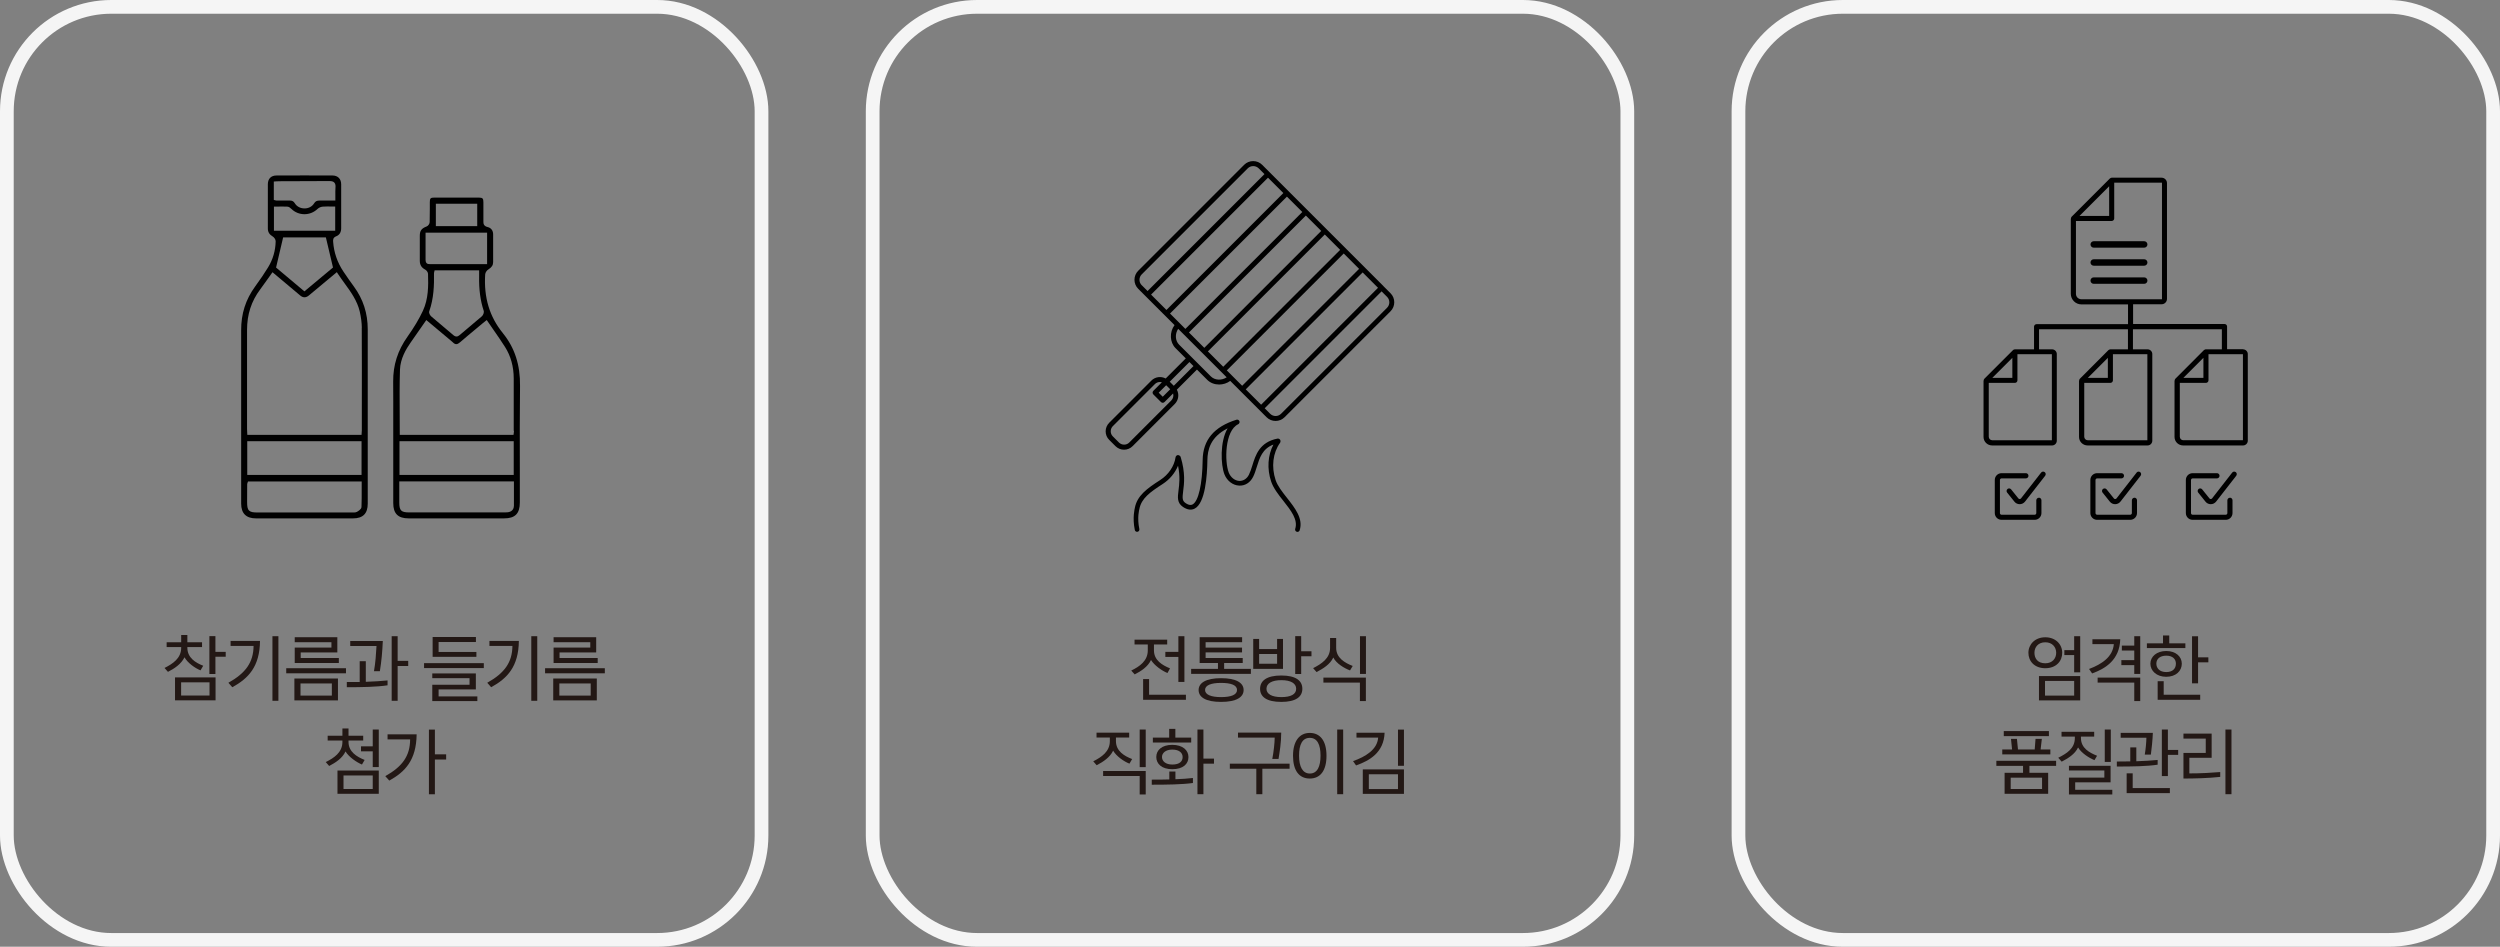 <?xml version="1.0" encoding="UTF-8"?><svg id="_레이어_2" xmlns="http://www.w3.org/2000/svg" viewBox="0 0 364.4 138"><rect x="0" y="0" width="364.4" height="138" fill="#808080" stroke="none"/><defs><style>.cls-1{fill:none;stroke:#f5f5f5;stroke-miterlimit:10;stroke-width:2px;}.cls-2{fill:#231815;}</style></defs><g id="_레이어_1-2"><rect class="cls-1" x="1" y="1" width="110" height="136" rx="15.22" ry="15.22"/><rect class="cls-1" x="127.2" y="1" width="110" height="136" rx="15.22" ry="15.22"/><rect class="cls-1" x="253.4" y="1" width="110" height="136" rx="15.22" ry="15.22"/><g><path class="cls-2" d="M27.31,93.62h2.14v.7h-2.14v.09c0,1.46,1.17,2.18,2.31,2.63l-.39,.67c-.81-.32-1.86-1.07-2.34-1.9-.47,.97-1.46,1.64-2.41,2.12l-.5-.57c1.22-.61,2.43-1.42,2.43-2.94v-.1h-2.12v-.7h2.12v-1.06h.9v1.06Zm4.11,8.46h-5.91v-3.34h5.91v3.34Zm-.88-.7v-1.92h-4.14v1.92h4.14Zm2.36-5.65h-1.5v2.51h-.88v-5.52h.88v2.3h1.5v.71Z"/><path class="cls-2" d="M37.9,93.42c-.04,3.76-1.7,5.47-4.04,6.75l-.57-.65c2.5-1.4,3.65-2.96,3.67-5.37h-3.35v-.73h4.28Zm2.68,8.73h-.87v-9.42h.87v9.42Z"/><path class="cls-2" d="M50.43,97.4v.74h-8.71v-.74h8.71Zm-1.17,4.69h-6.35v-3.19h6.35v3.19Zm-6.3-5.45v-2.25h5.35v-.78h-5.35v-.73h6.21v2.22h-5.34v.81h5.56v.73h-6.44Zm5.41,4.75v-1.77h-4.57v1.77h4.57Z"/><path class="cls-2" d="M50.56,99.41c.65,0,1.25,0,1.87,0v-3.03h.89v3c1.21-.04,2.27-.11,3.17-.2v.71c-1.55,.24-3.73,.28-5.94,.28v-.75Zm5.24-5.98c-.08,1.69-.18,2.83-.43,4.4h-.86c.22-1.22,.3-2.5,.37-3.67h-3.83v-.73h4.75Zm2.16-.7v3.6h1.54v.75h-1.54v5.07h-.87v-9.42h.87Z"/><path class="cls-2" d="M70.52,96.66v.72h-8.71v-.72h8.71Zm-.94,5.53h-6.57v-2.38h5.43v-.96h-5.43v-.69h6.35v2.33h-5.43v1.02h5.65v.68Zm-6.52-6.45v-2.89h6.31v.73h-5.44v1.45h5.51v.71h-6.39Z"/><path class="cls-2" d="M75.63,93.42c-.04,3.76-1.7,5.47-4.04,6.75l-.57-.65c2.5-1.4,3.65-2.96,3.67-5.37h-3.35v-.73h4.28Zm2.68,8.73h-.87v-9.42h.87v9.42Z"/><path class="cls-2" d="M88.16,97.4v.74h-8.71v-.74h8.71Zm-1.17,4.69h-6.35v-3.19h6.35v3.19Zm-6.3-5.45v-2.25h5.35v-.78h-5.35v-.73h6.21v2.22h-5.34v.81h5.56v.73h-6.44Zm5.41,4.75v-1.77h-4.57v1.77h4.57Z"/><path class="cls-2" d="M50.8,107.24h2.14v.7h-2.14v.2c0,1.45,1.21,2.17,2.35,2.63l-.39,.67c-.79-.33-1.9-1.09-2.4-1.91-.44,.98-1.45,1.64-2.38,2.12l-.5-.57c1.21-.6,2.43-1.41,2.43-2.93v-.21h-2.15v-.7h2.15v-1.06h.89v1.06Zm4.41,8.46h-6.02v-3.39h6.02v3.39Zm-.88-.7v-1.97h-4.26v1.97h4.26Zm.88-3.19h-.88v-2.3h-1.71v-.72h1.71v-2.45h.88v5.47Z"/><path class="cls-2" d="M60.73,107.04c-.05,3.76-1.67,5.46-3.99,6.74l-.58-.65c2.5-1.4,3.61-2.95,3.62-5.36h-3.29v-.73h4.23Zm2.66-.69v3.6h1.64v.76h-1.64v5.06h-.87v-9.42h.87Z"/></g><g><path class="cls-2" d="M168.2,93.94v.86c0,1.45,1.22,2.16,2.34,2.62l-.37,.68c-.79-.32-1.9-1.09-2.4-1.9-.45,.98-1.46,1.64-2.38,2.1l-.5-.56c1.21-.58,2.41-1.41,2.41-2.93v-.87h-1.93v-.7h4.76v.7h-1.93Zm4.66,8.06h-6.24v-3.02h.87v2.28h5.37v.74Zm-.22-2.6h-.88v-3.65h-1.9v-.73h1.9v-2.29h.88v6.67Z"/><path class="cls-2" d="M182.33,98.22h-8.71v-.73h3.91v-.85h-2.67v-3.76h6.19v.73h-5.32v.78h5.31v.7h-5.31v.82h5.41v.73h-2.71v.85h3.9v.73Zm-1.06,2.36c0,1.04-1.05,1.73-3.29,1.73s-3.27-.69-3.27-1.73,1.07-1.73,3.27-1.73,3.29,.67,3.29,1.73Zm-3.29-1.04c-1.47,0-2.33,.35-2.33,1.03s.86,1.04,2.33,1.04,2.33-.34,2.33-1.04-.86-1.03-2.33-1.03Z"/><path class="cls-2" d="M187.01,97.49h-4.34v-4.36h.86v1.48h2.62v-1.48h.86v4.36Zm-.86-.74v-1.42h-2.62v1.42h2.62Zm3.68,3.65c0,1.15-.92,1.91-3.07,1.91s-3.09-.75-3.09-1.91,.94-1.94,3.09-1.94,3.07,.77,3.07,1.94Zm-.9,0c0-.79-.78-1.26-2.16-1.26s-2.17,.47-2.17,1.26c0,.75,.77,1.21,2.17,1.21s2.16-.42,2.16-1.21Zm2.23-4.74h-1.5v2.58h-.87v-5.52h.87v2.21h1.5v.73Z"/><path class="cls-2" d="M196.78,97.72c-.85-.32-1.99-1-2.44-1.88-.45,.99-1.5,1.63-2.44,2.12l-.5-.57c1.21-.62,2.47-1.42,2.47-2.94v-1.45h.89v1.44c0,1.46,1.26,2.18,2.41,2.63l-.39,.65Zm2.31,4.47h-.87v-2.69h-5.32v-.73h6.19v3.42Zm.01-3.96h-.87v-5.5h.87v5.5Z"/><path class="cls-2" d="M164.63,111.31c-.8-.31-1.89-1.06-2.38-1.89-.46,.97-1.47,1.64-2.4,2.12l-.5-.57c1.2-.61,2.42-1.41,2.42-2.94v-.53h-1.94v-.71h4.76v.71h-1.93v.52c0,1.46,1.21,2.18,2.36,2.62l-.39,.67Zm2.37,4.49h-.88v-2.69h-5.33v-.73h6.21v3.42Zm0-3.98h-.88v-5.48h.88v5.48Z"/><path class="cls-2" d="M167.87,113.64c.87,0,1.74,0,2.57-.03v-1.15h.89v1.12c.93-.03,1.81-.09,2.55-.18v.73c-1.55,.22-3.82,.25-6,.25v-.74Zm5.76-5.41h-5.59v-.72h2.38v-1.27h.9v1.27h2.31v.72Zm-2.76,3.89c-1.54,0-2.33-.79-2.33-1.78s.8-1.77,2.33-1.77,2.36,.79,2.36,1.78-.77,1.77-2.36,1.77Zm1.51-1.77c0-.59-.46-1.09-1.51-1.09-.98,0-1.5,.51-1.5,1.08,0,.61,.53,1.1,1.51,1.1,1.06,0,1.5-.47,1.5-1.09Zm3.03-4.01v4.23h1.54v.74h-1.54v4.45h-.87v-9.42h.87Z"/><path class="cls-2" d="M187.97,111.31v.74h-3.97v3.71h-.88v-3.71h-3.86v-.74h8.71Zm-2.52-.69c.18-.91,.35-2.32,.35-3.11h-5.35v-.73h6.3c0,1.51-.23,2.82-.39,3.84h-.91Z"/><path class="cls-2" d="M193.35,110.16c0,2.16-.89,3.32-2.44,3.32s-2.44-1.16-2.44-3.32,.96-3.33,2.44-3.33,2.44,1.1,2.44,3.33Zm-.87-.02c0-1.61-.48-2.59-1.56-2.59s-1.57,.96-1.57,2.59,.53,2.61,1.57,2.61c1.1,0,1.56-1.03,1.56-2.61Zm3.3,5.62h-.87v-9.42h.87v9.42Z"/><path class="cls-2" d="M201.82,106.8c-.11,2.89-2.18,4.07-4.16,4.77l-.44-.63c1.81-.64,3.54-1.68,3.66-3.43h-3.16v-.71h4.1Zm2.82,8.91h-6v-3.56h6v3.56Zm-.87-.7v-2.15h-4.25v2.15h4.25Zm.87-3.39h-.87v-5.27h.87v5.27Z"/></g><g><path class="cls-2" d="M298.12,92.89c1.52,0,2.47,1.04,2.47,2.26s-.88,2.25-2.47,2.25-2.46-1.04-2.46-2.25,.95-2.26,2.46-2.26Zm1.59,2.26c0-.82-.56-1.53-1.59-1.53s-1.58,.71-1.58,1.53,.47,1.53,1.58,1.53c1.04,0,1.59-.71,1.59-1.53Zm3.5,6.94h-6.01v-3.55h6.01v3.55Zm-.88-.7v-2.14h-4.25v2.14h4.25Zm-1.43-6.63h1.43v-2.03h.88v5.27h-.88v-2.52h-1.43v-.72Z"/><path class="cls-2" d="M309.05,93.18c-.1,3-2.14,4.27-4.1,4.98l-.45-.65c1.87-.7,3.47-1.78,3.61-3.62h-3.12v-.71h4.07Zm2.91,9.01h-.87v-2.69h-5.34v-.73h6.21v3.42Zm0-3.96h-.87v-1.28h-1.88v-.73h1.88v-1.4h-1.81v-.72h1.81v-1.37h.87v5.5Z"/><path class="cls-2" d="M318.54,94.46h-5.61v-.69h2.35v-1.14h.91v1.14h2.35v.69Zm-2.8,4.19c-1.4,0-2.3-.88-2.3-1.91s.92-1.85,2.31-1.85,2.27,.81,2.27,1.85-.84,1.91-2.28,1.91Zm-1.43-1.92c0,.67,.48,1.23,1.44,1.23s1.41-.52,1.41-1.23c0-.65-.46-1.16-1.41-1.16s-1.44,.51-1.44,1.16Zm6.39,5.27h-6.2v-2.71h.88v1.97h5.32v.74Zm-.31-9.26v3.07h1.5v.73h-1.5v3.06h-.88v-6.86h.88Z"/><path class="cls-2" d="M299.71,111.63h-3.9v1.01h2.73v3.06h-6.35v-3.06h2.69v-1.01h-3.89v-.74h8.71v.74Zm-7.86-1.67v-.72h1.43l-.16-1.54h.87l.15,1.54h2.44l.12-1.54h.92l-.18,1.54h1.42v.72h-7.01Zm.22-2.66v-.74h6.58v.74h-6.58Zm5.58,7.7v-1.65h-4.57v1.65h4.57Z"/><path class="cls-2" d="M305.29,110.8c-.79-.32-1.9-1.03-2.39-1.85-.45,.97-1.46,1.59-2.39,2.07l-.5-.57c1.2-.6,2.42-1.34,2.42-2.87v-.21h-1.94v-.7h4.76v.7h-1.93v.2c0,1.47,1.21,2.13,2.35,2.59l-.38,.64Zm2.6,5h-6.32v-2.46h5.16v-1.04h-5.16v-.68h6.07v2.41h-5.16v1.09h5.41v.68Zm-.22-4.74h-.88v-4.72h.88v4.72Z"/><path class="cls-2" d="M308.55,111c.67,0,1.32,0,1.96-.02v-2.04h.88v2.02c1.16-.03,2.21-.11,3.11-.19v.69c-1.55,.24-3.73,.27-5.95,.27v-.73Zm5.25-4.18c-.03,.94-.19,2.51-.29,3.17h-.89c.12-.67,.23-1.77,.24-2.46h-3.75v-.71h4.69Zm2.48,8.79h-6.3v-2.89h.88v2.15h5.42v.74Zm1.21-5.58h-1.5v3.09h-.88v-6.78h.88v2.97h1.5v.72Z"/><path class="cls-2" d="M323.62,113.24c-1.72,.19-3.79,.24-5.36,.24v-3.73h3.25v-2.09h-3.25v-.73h4.11v3.53h-3.25v2.27c1.75,0,2.97-.08,4.5-.2v.71Zm1.64,2.52h-.88v-9.42h.88v9.42Z"/></g><g><path d="M201.63,41.68h0s-2.76-2.76-2.76-2.76h0s0,0,0,0l-5.52-5.52s0,0,0,0c0,0,0,0,0,0l-2.76-2.76s0,0,0,0,0,0,0,0l-5.52-5.52s0,0,0,0c0,0,0,0,0,0l-1.1-1.1c-.35-.35-.82-.54-1.31-.54s-.96,.19-1.31,.54l-15.45,15.45c-.72,.72-.72,1.9,0,2.62l5.3,5.3c-.75,1.01-.71,2.49,.14,3.35l1.5,1.5-2.93,2.93c-.67-.36-1.53-.26-2.09,.31l-6.14,6.14c-.33,.33-.52,.78-.52,1.25s.18,.92,.52,1.25l.91,.91c.33,.33,.78,.52,1.25,.52s.92-.18,1.25-.52l6.14-6.14c.57-.57,.67-1.42,.31-2.09l2.93-2.93,1.5,1.5c.45,.45,1.08,.68,1.73,.68,.57,0,1.15-.18,1.62-.53l5.3,5.3c.36,.36,.84,.54,1.31,.54s.95-.18,1.31-.54l15.45-15.45c.72-.72,.72-1.9,0-2.62l-1.06-1.06Zm-6.29-5.26l-17.04,17.04-2.24-2.24,17.04-17.04,2.24,2.24Zm-2.76-2.76l-17.04,17.04-2.24-2.24,17.04-17.04,2.24,2.24Zm-26.16,7.92c-.44-.44-.44-1.15,0-1.59l15.45-15.45c.21-.21,.49-.33,.8-.33s.58,.12,.8,.33l.84,.84-17.04,17.04-.84-.84Zm1.36,1.36l17.04-17.04,2.24,2.24-17.04,17.04-2.24-2.24Zm2.76,2.76l17.04-17.04,2.24,2.24-17.04,17.04-.82-.82s0,0,0,0c0,0,0,0,0,0l-1.42-1.42Zm-.56,10.45l.59,.59-1.09,1.09-.59-.59,1.09-1.09Zm.75,2.22l-6.14,6.14c-.2,.2-.46,.3-.74,.3s-.54-.11-.74-.3l-.91-.91c-.2-.2-.3-.46-.3-.74s.11-.54,.3-.74l6.14-6.14c.2-.2,.47-.3,.74-.3,.09,0,.19,.02,.28,.04l-1.25,1.25c-.07,.07-.11,.16-.11,.26s.04,.19,.11,.26l1.11,1.11c.07,.07,.16,.11,.26,.11s.19-.04,.26-.11l1.25-1.25c.1,.35,.01,.74-.26,1.02Zm.36-2.14l-.59-.59,2.87-2.87,.59,.59-2.87,2.87Zm5.4-1.37l-1.76-1.76s0,0,0,0l-.55-.55-2.31-2.31c-.59-.58-.62-1.59-.14-2.31l7.07,7.07c-.72,.48-1.73,.45-2.31-.14Zm3.11-.09s0,0,0,0c0,0,0,0,0,0l-.78-.78,17.04-17.04,2.24,2.24-17.04,17.04-1.46-1.46Zm1.98,1.98l17.04-17.04,2.24,2.24-17.04,17.04-2.24-2.24Zm20.6-11.89l-15.45,15.45c-.44,.44-1.15,.44-1.59,0l-.8-.8,17.04-17.04,.8,.8c.44,.44,.44,1.15,0,1.59Z"/><path d="M189.12,77.53s-.07,0-.11-.02c-.18-.06-.28-.25-.22-.43,.43-1.33-.62-2.67-1.74-4.09-.72-.91-1.45-1.85-1.77-2.81-.62-1.86-.49-3.82,.33-5.38-1.6,.6-2.02,1.95-2.42,3.25-.16,.51-.31,1-.53,1.44-.42,.85-1.19,1.34-2.04,1.29-.93-.04-1.77-.69-2.15-1.65-.53-1.36-.68-4.75,.47-6.7-2.57,1.3-2.93,3.21-2.95,4.62-.03,2.3-.31,6.28-1.85,7.08-.51,.27-1.08,.18-1.71-.24-.88-.6-.78-1.4-.65-2.41,.11-.87,.26-2.01-.07-3.6-.43,1.06-1.22,2.01-2.24,2.67-1.86,1.2-3.11,2.1-3.4,3.66-.01,.04-.35,1.25,0,2.9,.04,.18-.08,.37-.26,.4-.18,.04-.37-.08-.4-.26-.38-1.83,0-3.15,0-3.2,.33-1.79,1.74-2.82,3.7-4.08,1.21-.78,2.05-2.02,2.24-3.32,.02-.16,.18-.31,.34-.32,.16,0,.35,.12,.4,.27,.71,2.31,.51,3.91,.37,4.97-.13,1.04-.15,1.42,.35,1.76,.6,.41,.91,.25,1.01,.2,.87-.45,1.43-2.94,1.48-6.49,.04-2.91,1.65-4.83,4.92-5.86,.17-.06,.37,.04,.44,.21,.06,.16-.02,.36-.17,.44-1.99,.94-2,5.48-1.39,7.05,.28,.71,.89,1.19,1.55,1.22,.57,.01,1.1-.31,1.4-.92,.19-.39,.34-.85,.49-1.33,.47-1.52,1.05-3.4,3.66-3.92,.14-.03,.32,.05,.39,.17,.08,.12,.07,.31,0,.43-1.06,1.47-1.3,3.51-.66,5.44,.28,.85,.98,1.74,1.66,2.6,1.18,1.5,2.39,3.04,1.85,4.72-.05,.14-.18,.24-.32,.24Z"/></g><g><path d="M326.98,50.9h-2.36s0-3.3,0-3.3c0-.21-.16-.37-.37-.37h-13.33v-2.88h4.15c.44,0,.79-.35,.79-.79V26.69c0-.44-.36-.79-.79-.79h-7.27c-.06,.01-.09,.02-.12,.03-.08,.03-.12,.06-.14,.08l-5.58,5.58s-.05,.06-.07,.11c-.02,.07-.03,.1-.03,.13l-.02,.09v10.91c0,.41,.17,.8,.46,1.09,.29,.29,.68,.45,1.09,.45h6.79v2.88h-13.33c-.19,0-.35,.15-.37,.34v.11s0,0,0,0v3.22h-2.8c-.06,0-.09,.02-.12,.03-.08,.03-.12,.05-.14,.08l-4.18,4.18s-.05,.06-.07,.11c-.02,.07-.03,.1-.03,.13l-.02,.09v8.15c0,.69,.57,1.24,1.25,1.24h8.74c.38,0,.69-.31,.69-.69v-12.63c0-.38-.31-.69-.69-.69h-1.9s0-2.93,0-2.93h12.96v2.93h-2.58c-.05,0-.09,.02-.12,.03-.08,.03-.12,.06-.14,.08l-4.17,4.18s-.05,.06-.07,.11c-.02,.07-.03,.1-.03,.13l-.02,.09v8.15c0,.69,.57,1.24,1.25,1.24h8.74c.38,0,.69-.31,.69-.69v-12.63c0-.38-.31-.69-.69-.69h-2.13s0-2.93,0-2.93h12.96v2.93h-2.37s-.06,.02-.1,.03c-.08,.03-.12,.06-.14,.08l-4.17,4.18s-.05,.06-.07,.11c-.02,.07-.03,.1-.03,.13l-.02,.09v8.15c0,.69,.57,1.24,1.25,1.24h8.74c.38,0,.69-.31,.69-.69v-12.63c0-.38-.31-.69-.69-.69Zm-33.66,1.26v2.92s-2.92,0-2.92,0l2.92-2.92Zm5.76-.52v12.53s-8.69,0-8.69,0c-.28,0-.51-.23-.51-.51v-7.85s3.81,0,3.81,0c.1,0,.19-.04,.26-.11,.07-.07,.11-.16,.11-.26v-3.81s5.02,0,5.02,0Zm8.35-24.49v4.32s-4.32,0-4.32,0l4.32-4.32Zm-.19,25.01v2.92s-2.92,0-2.92,0l2.92-2.92Zm5.76-.52v12.53s-8.69,0-8.69,0c-.28,0-.51-.23-.51-.51v-7.85h3.81c.2,0,.37-.17,.37-.37v-3.81s5.02,0,5.02,0Zm-9.61-8.02c-.21,0-.41-.08-.57-.23-.15-.15-.23-.35-.23-.57v-10.61s5.21,0,5.21,0c.1,0,.19-.04,.26-.11,.07-.07,.11-.16,.11-.26v-5.21s6.96,0,6.96,0v16.99s-11.74,0-11.74,0Zm17.78,8.54v2.92h-2.92l2.92-2.92Zm-2.93,12.01c-.28,0-.51-.23-.51-.51v-7.85h3.81c.2,0,.37-.17,.37-.37v-3.81h5.02s0,12.53,0,12.53h-8.69Z"/><path d="M305.18,36.1h7.36c.26,0,.47-.21,.47-.47s-.21-.47-.47-.47h-7.36c-.26,0-.47,.21-.47,.47s.21,.47,.47,.47Z"/><path d="M305.18,38.73h7.36c.26,0,.47-.21,.47-.47s-.21-.47-.47-.47h-7.36c-.26,0-.47,.21-.47,.47s.21,.47,.47,.47Z"/><path d="M305.18,41.37h7.36c.26,0,.47-.21,.47-.47s-.21-.47-.47-.47h-7.36c-.26,0-.47,.21-.47,.47s.21,.47,.47,.47Z"/><path d="M297.51,68.89l-2.93,3.76c-.06,.07-.14,.09-.18,.09-.06,.01-.15-.02-.2-.09l-1.06-1.32c-.07-.09-.18-.14-.29-.14-.08,0-.17,.03-.23,.08-.16,.13-.19,.37-.06,.53l1.06,1.32c.19,.24,.47,.37,.77,.37,.31,0,.59-.14,.78-.38l2.93-3.76c.06-.08,.09-.18,.08-.28s-.06-.19-.14-.25c-.16-.13-.4-.1-.53,.07Z"/><path d="M297.19,72.55c-.21,0-.38,.17-.38,.38v1.86c0,.13-.11,.24-.24,.24h-4.82c-.13,0-.24-.11-.24-.24v-4.82c0-.13,.11-.24,.24-.24h3.54c.21,0,.38-.17,.38-.38s-.17-.38-.38-.38h-3.54c-.55,0-.99,.44-.99,.99v4.82c0,.55,.44,.99,.99,.99h4.82c.55,0,.99-.44,.99-.99v-1.86c0-.21-.17-.38-.38-.38Z"/><path d="M311.43,68.89l-2.93,3.76c-.04,.06-.11,.09-.18,.09-.07,.01-.15-.02-.2-.09l-1.06-1.32c-.07-.09-.18-.14-.29-.14-.08,0-.17,.03-.24,.08-.08,.06-.13,.15-.14,.25-.01,.1,.02,.2,.08,.28l1.06,1.32c.19,.24,.47,.37,.77,.37,.31,0,.59-.14,.78-.38l2.93-3.76c.06-.08,.09-.18,.08-.28-.01-.1-.06-.19-.14-.25-.16-.13-.4-.1-.53,.07Z"/><path d="M311.12,72.55c-.21,0-.38,.17-.38,.38v1.86c0,.13-.11,.24-.24,.24h-4.82c-.13,0-.24-.11-.24-.24v-4.82c0-.13,.11-.24,.24-.24h3.54c.21,0,.38-.17,.38-.38s-.17-.38-.38-.38h-3.54c-.55,0-.99,.44-.99,.99v4.82c0,.55,.44,.99,.99,.99h4.82c.55,0,.99-.44,.99-.99v-1.86c0-.21-.17-.38-.38-.38Z"/><path d="M325.36,68.89l-2.93,3.76c-.06,.07-.14,.09-.18,.09-.06,.01-.15-.02-.2-.09l-1.06-1.32c-.07-.09-.18-.14-.29-.14-.08,0-.17,.03-.23,.08-.16,.13-.19,.37-.06,.53l1.06,1.32c.19,.24,.47,.37,.77,.37,.31,0,.59-.14,.78-.38l2.93-3.76c.06-.08,.09-.18,.08-.28s-.06-.19-.14-.25c-.17-.13-.4-.1-.53,.07Z"/><path d="M325.04,72.55c-.21,0-.38,.17-.38,.38v1.86c0,.13-.11,.24-.24,.24h-4.82c-.13,0-.24-.11-.24-.24v-4.82c0-.13,.11-.24,.24-.24h3.54c.21,0,.38-.17,.38-.38s-.17-.38-.38-.38h-3.54c-.55,0-.99,.44-.99,.99v4.82c0,.55,.44,.99,.99,.99h4.82c.55,0,.99-.44,.99-.99v-1.86c0-.21-.17-.38-.38-.38Z"/></g><g><path d="M50.06,39.59c-.89-1.33-1.39-2.79-1.5-4.34-.02-.28-.04-.62,.45-.81,.48-.19,.72-.59,.72-1.18v-2.29c0-1.37,0-2.73,0-4.1,0-.79-.48-1.28-1.25-1.29-1.34,0-2.7-.01-4.09-.01s-2.71,0-4.09,.01c-.79,0-1.25,.47-1.26,1.27-.01,1.4,0,2.81,0,4.21,0,.75,0,1.5,0,2.25,0,.51,.22,.87,.72,1.17,.21,.12,.43,.44,.42,.71-.03,1.35-.4,2.62-1.1,3.77-.52,.85-1.12,1.74-1.9,2.81-1.37,1.88-2.04,3.96-2.03,6.37,.01,2.88,0,5.77,0,8.65v7.25c0,3.12,0,6.25,0,9.37,0,1.42,.73,2.15,2.16,2.15,4.71,0,9.43,0,14.14,0,1.45,0,2.15-.7,2.15-2.15,0-3.45,0-6.9,0-10.35,0-5.02,0-10.03,0-15.05,0-2.34-.66-4.39-2.02-6.25-.46-.63-1-1.39-1.52-2.17Zm-10.15-13.13l.42-.03c.31-.02,.6-.02,.89-.02,.57,0,1.14,0,1.72,0,1.66,0,3.37,0,5.05-.02,.36,0,.59,.06,.74,.22,.19,.2,.19,.5,.17,.73-.03,.36-.02,.74-.02,1.13,0,.18,0,.37,0,.56v.2h-.85c-.49,0-.96,0-1.43,0-.41,0-.63,.1-.83,.43-.28,.45-.8,.72-1.38,.72h0c-.6,0-1.13-.28-1.41-.74-.19-.31-.4-.42-.78-.41-.48,0-.96,0-1.44,0h-.47c-.05,0-.1-.02-.15-.03l-.23-.06v-2.69Zm.02,7.18v-3.53h.68c.42,0,.86-.01,1.29,.01,.22,.01,.42,.18,.57,.33,1.07,1.03,2.74,1.03,3.82,0,.19-.18,.48-.31,.75-.33,.38-.03,.77-.02,1.15-.02,.15,0,.31,0,.47,0h.2v3.53h-8.93Zm8.6,5.36l-4.16,3.47-4.13-3.47,1.03-4.4h6.23l1.04,4.4Zm4.16,34.91c-.02,.33-.49,.61-.69,.71-.13,.07-.28,.08-.42,.08-.06,0-.12,0-.18,0-.05,0-.11,0-.16,0-4.56,0-9.13,0-13.69,0-.63,0-1.01-.05-1.25-.29-.24-.24-.28-.64-.28-1.27,0-.86,0-1.72,.01-2.58,0-.06,.02-.11,.04-.16l.08-.22h16.57v1.09c0,.87,.01,1.77-.03,2.66Zm-16.65-4.68v-4.92h16.66v4.92h-16.66Zm16.69-21.46c.02,3.86,.02,7.72,.01,11.58v3.41c0,.08,0,.17-.02,.27l-.02,.36h-16.65l-.02-.4c0-.16-.02-.31-.02-.46v-4.7c0-3.25,0-6.49,0-9.74,0-2.25,.62-4.18,1.92-5.91,.38-.51,.75-1.04,1.13-1.57,.17-.25,.35-.5,.53-.75l.13-.18,4.05,3.4q.61,.51,1.25-.01l4.08-3.4,.12,.19c.32,.49,.67,.97,1,1.43,.91,1.25,1.85,2.54,2.22,4.13,.19,.83,.29,1.62,.3,2.35Z"/><path d="M73.31,48.57c-1.95-2.38-2.8-5.19-2.59-8.57,.02-.29,.25-.6,.47-.73,.48-.3,.69-.62,.69-1.06,0-1.28,.01-2.66,0-4.05,0-.56-.3-.95-.82-1.07-.56-.14-.61-.49-.6-.84,.01-.92,.01-1.84,0-2.76,0-.58-.11-.68-.68-.69-1.08,0-2.15,0-3.23,0s-2.15,0-3.23,0c-.57,0-.67,.1-.67,.68,0,.33,0,.67,0,1,0,.63,0,1.26-.02,1.89,0,.25-.22,.56-.45,.64-.75,.29-.99,.62-.99,1.36,0,.54,0,1.08,0,1.62,0,.67,0,1.34,0,2.01,0,.61,.24,1.01,.79,1.3,.19,.1,.4,.37,.41,.61,.06,1.78,.06,3.66-.75,5.4-.54,1.16-1.27,2.39-2.24,3.76-1.43,2.01-2.11,4.15-2.09,6.55,.02,1.93,.01,3.89,.01,5.79,0,.84,0,1.68,0,2.52v2.74c0,2.22,0,4.44,0,6.66,0,1.54,.7,2.23,2.25,2.23,4.63,0,9.26,0,13.9,0,1.61,0,2.3-.69,2.3-2.32,0-1.68,0-3.36,0-5.04-.01-3.91-.02-7.96,.03-11.93,.04-3.08-.78-5.59-2.49-7.69Zm-9.78-18.87h6.03v3.26h-6.03v-3.26Zm-1.35,8.65c-.1-.1-.15-.25-.15-.45,0-.89,0-1.78,0-2.69v-1.3s8.97,0,8.97,0v4.59h-8.24s-.04,0-.06,0c-.21,0-.39-.01-.53-.15Zm1.08,1.45c0-.05,.01-.1,.03-.15l.06-.25h6.49v.44c0,.16,0,.32,0,.48-.04,1.88,.18,3.51,.66,4.96,.09,.26-.07,.65-.26,.82-.6,.52-1.22,1.04-1.83,1.55-.47,.39-.94,.79-1.41,1.19-.16,.14-.31,.21-.46,.21s-.31-.07-.48-.22c-.49-.42-.99-.84-1.49-1.26-.57-.48-1.14-.96-1.7-1.44-.18-.15-.39-.51-.3-.76,.66-1.88,.72-3.78,.69-5.57Zm-5.03,24.51h16.65v4.92h-16.65v-4.92Zm16.67,9.46c-.01,.5-.35,.84-.9,.9-.15,.02-.29,.02-.44,.02h-13.91c-1.18,0-1.45-.27-1.45-1.45v-3.07h16.71v1.18c0,.81,0,1.62,0,2.42Zm.02-10.97c0,.09-.01,.18-.03,.28l-.04,.31h-16.58v-.2c0-.9,0-1.81-.01-2.71-.01-2.16-.03-4.39,.04-6.58,.05-1.63,.9-3.03,1.54-3.95l2.3-3.3,3.58,3c.1,.08,.2,.16,.29,.25,.35,.36,.63,.35,1.05-.01,.77-.67,1.57-1.33,2.34-1.97l.86-.72c.12-.1,.24-.19,.36-.29l.33-.26,.12,.18c.27,.39,.54,.77,.8,1.16,.61,.88,1.19,1.71,1.74,2.58,.84,1.32,1.27,2.87,1.27,4.61,0,2.01,0,4.03,0,6.04v1.58Z"/></g></g></svg>